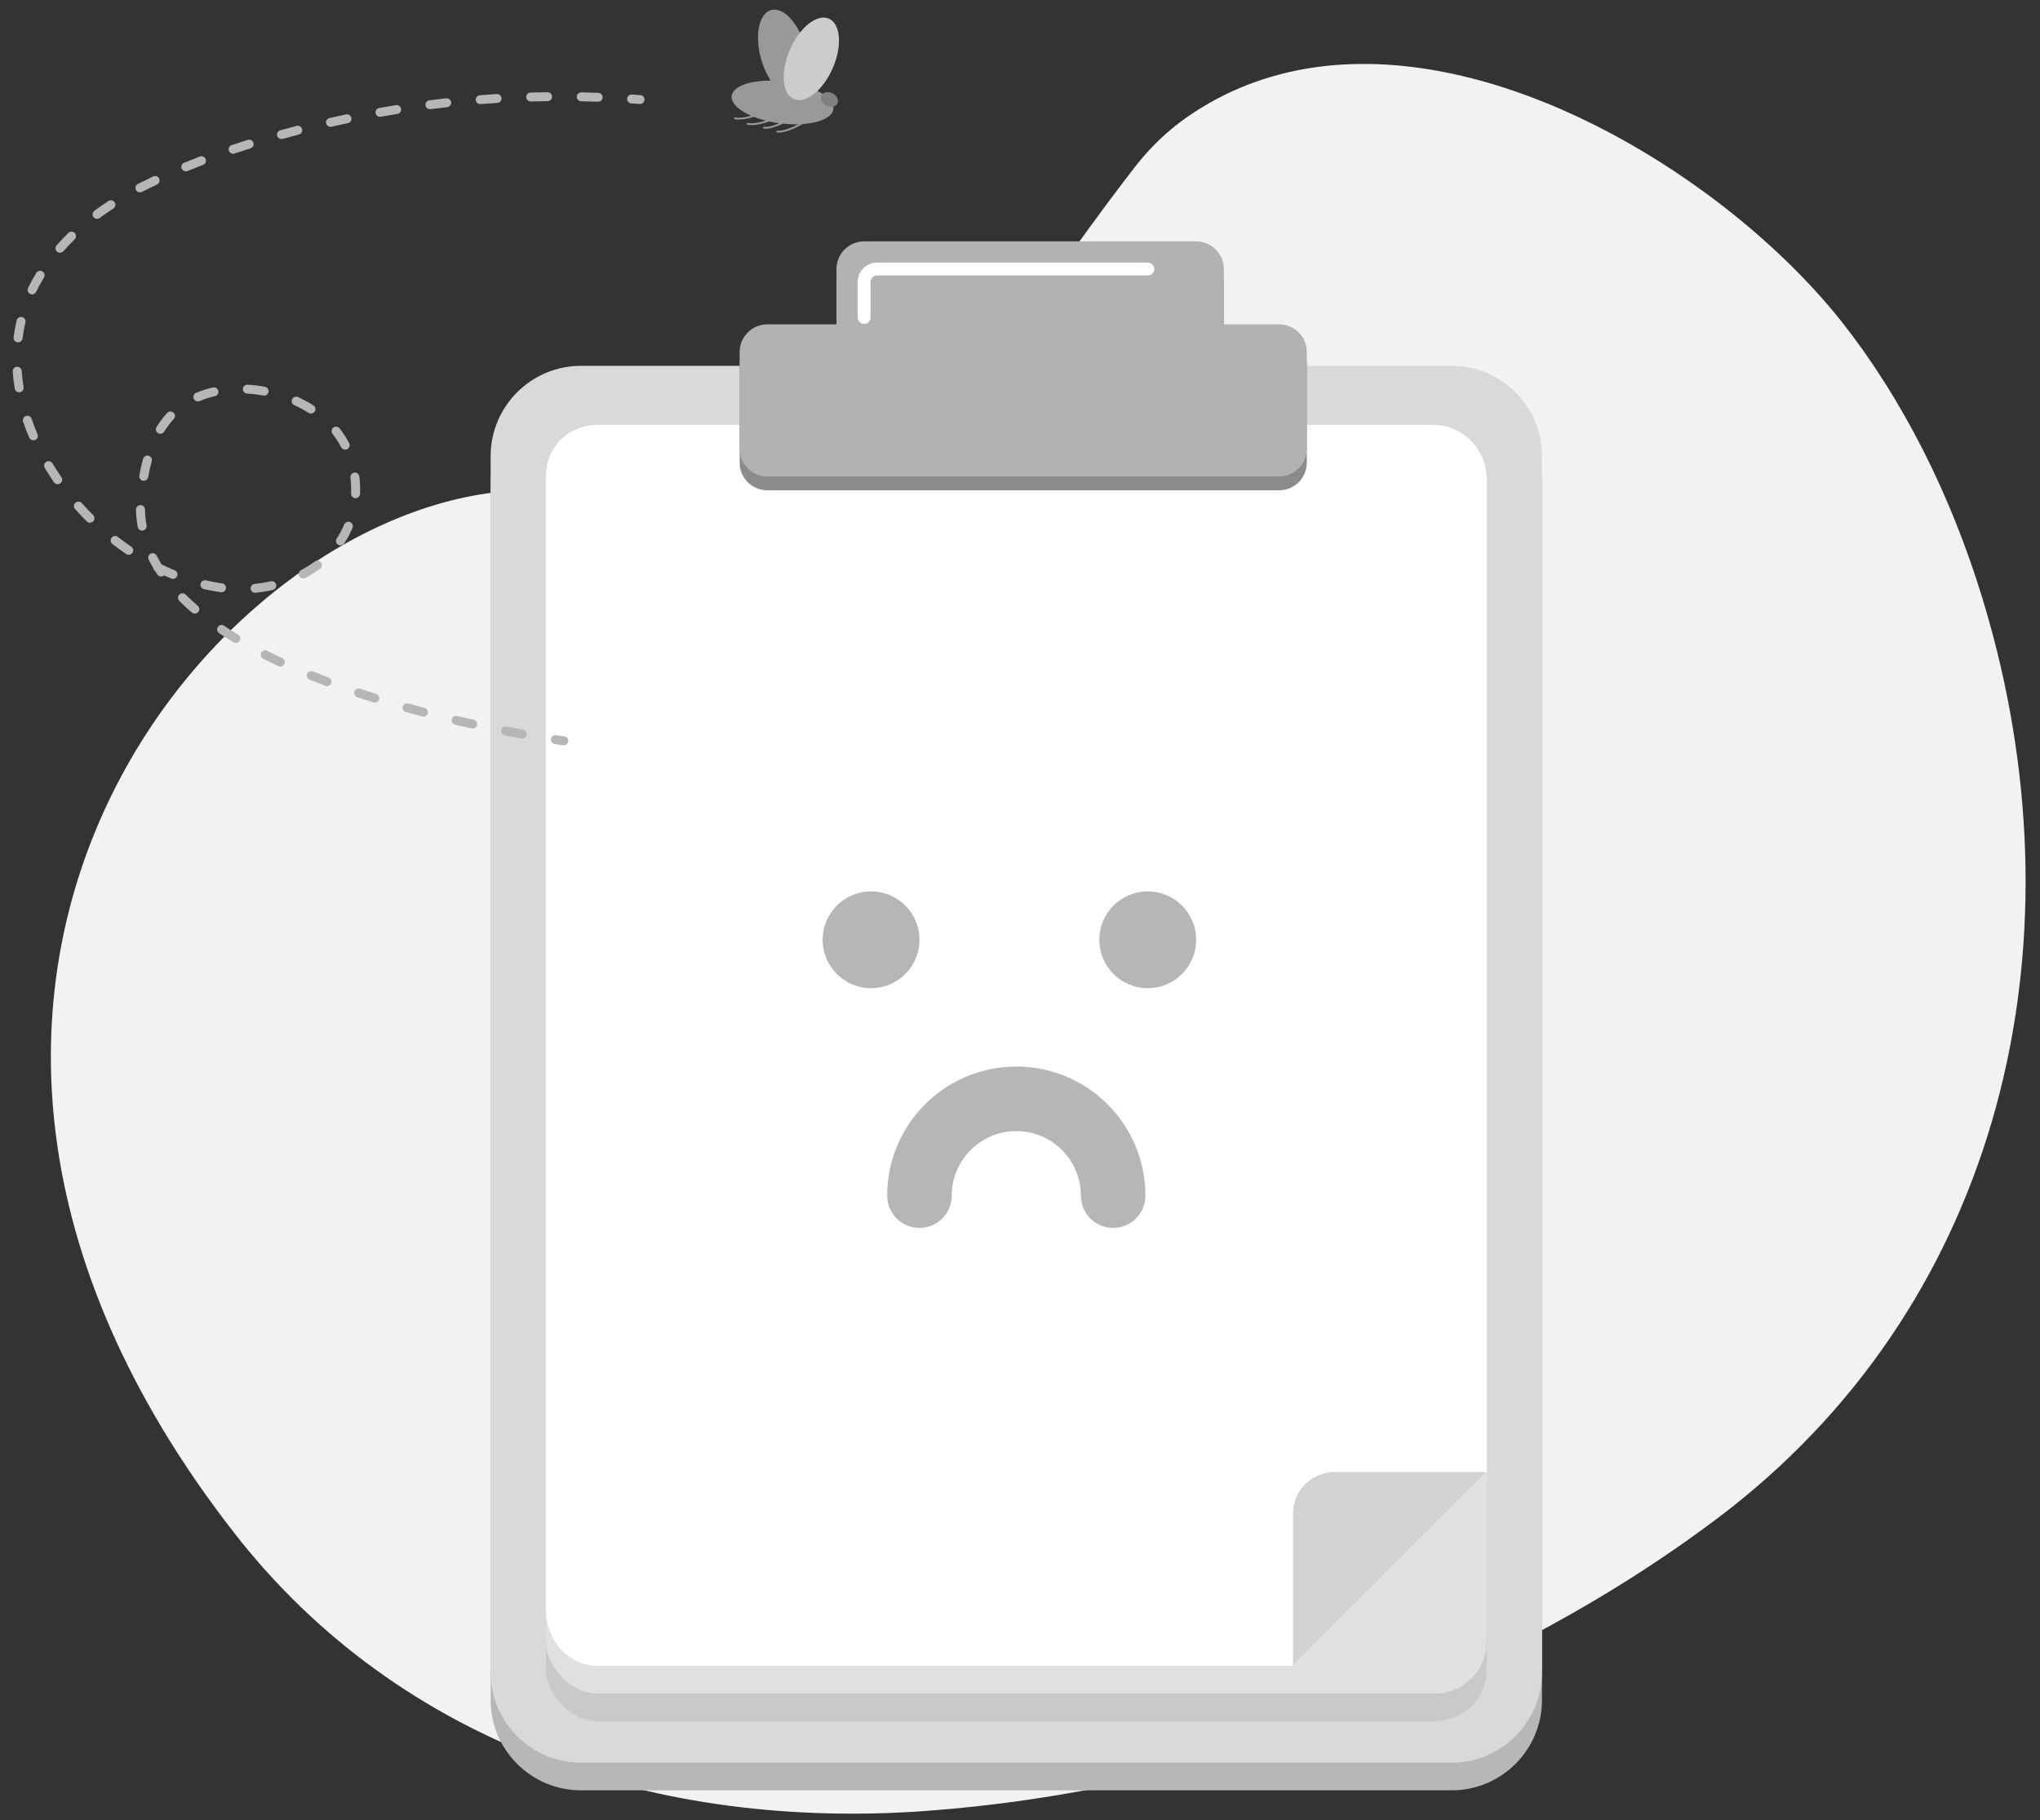 <svg width="158" height="141" viewBox="0 0 158 141" fill="none" xmlns="http://www.w3.org/2000/svg">
<rect x="0" y="0" width="158" height="141" fill="#333333" stroke="none"/>
<path d="M132.009 14.889C120.148 6.222 103.894 0.773 91.962 9.055C90.428 10.12 89.074 11.426 87.93 12.898C75.144 29.356 74.192 38.057 41.026 37.987C17.85 37.938 -15.284 75.709 18.079 118.681C31.002 135.327 51.122 141.791 71.668 140.301C93.086 138.748 115.829 130.577 133.022 117.623C154.488 101.449 161.1 74.672 154.352 49.2C152.269 41.341 148.967 33.725 144.252 27.077C143.737 26.351 143.203 25.637 142.651 24.938C139.931 21.497 136.252 17.988 132.011 14.889L132.009 14.889Z" fill="#F2F2F2"/>
<path d="M38 37.485C38 33.619 41.134 30.485 45 30.485H112.429C116.295 30.485 119.429 33.619 119.429 37.485V131.7C119.429 135.566 116.295 138.7 112.429 138.7H45C41.134 138.7 38 135.566 38 131.7V37.485Z" fill="#B8B6B6"/>
<path d="M38 35.342C38 31.476 41.134 28.342 45 28.342H112.429C116.295 28.342 119.429 31.476 119.429 35.342V129.556C119.429 133.422 116.295 136.556 112.429 136.556H45C41.134 136.556 38 133.422 38 129.556V35.342Z" fill="#D9D9D9"/>
<rect x="42.286" y="36.913" width="72.857" height="96.429" rx="4" fill="#C9C9C9"/>
<rect x="42.286" y="34.77" width="72.857" height="96.429" rx="4" fill="#E0E0E0"/>
<path d="M46.325 129.057C44.021 129.057 42.286 127.074 42.286 124.771L42.286 36.914C42.286 34.61 44.021 32.917 46.325 32.917L110.975 32.917C113.278 32.917 115.143 34.782 115.143 37.085L115.143 114.057L100.143 129.057L46.325 129.057Z" fill="white"/>
<circle cx="67.464" cy="72.807" r="3.75" fill="#B6B6B6"/>
<circle cx="88.893" cy="72.807" r="3.75" fill="#B6B6B6"/>
<path d="M86.214 92.628C86.214 88.486 82.856 85.128 78.714 85.128C74.572 85.128 71.214 88.486 71.214 92.628" stroke="#B6B6B6" stroke-width="5" stroke-linecap="round"/>
<path d="M103.376 114.038L115.143 114.038L100.143 129.038L100.143 117.271C100.143 115.484 101.589 114.038 103.376 114.038Z" fill="#D3D3D3"/>
<path d="M66.928 19.77C65.745 19.77 64.786 20.73 64.786 21.913V26.199H59.428C58.245 26.199 57.286 27.159 57.286 28.342V35.842C57.286 37.025 58.245 37.985 59.428 37.985H99.071C100.255 37.985 101.214 37.025 101.214 35.842V28.342C101.214 27.159 100.255 26.199 99.071 26.199H94.786V21.913C94.786 20.73 93.826 19.77 92.643 19.77H66.928Z" fill="#8B8B8B"/>
<path d="M66.928 18.699C65.745 18.699 64.786 19.659 64.786 20.842V25.128H59.428C58.245 25.128 57.286 26.087 57.286 27.271V34.771C57.286 35.954 58.245 36.913 59.428 36.913H99.071C100.255 36.913 101.214 35.954 101.214 34.771V27.271C101.214 26.087 100.255 25.128 99.071 25.128H94.786V20.842C94.786 19.659 93.826 18.699 92.643 18.699H66.928Z" fill="#B2B2B2"/>
<path d="M88.893 20.842H67.929C67.376 20.842 66.929 21.29 66.929 21.842V24.592" stroke="white" stroke-linecap="round"/>
<path d="M61.604 7.431C62.549 7.167 62.894 5.464 62.374 3.627C61.854 1.789 60.666 0.513 59.721 0.777C58.776 1.04 58.431 2.743 58.951 4.581C59.471 6.418 60.659 7.694 61.604 7.431Z" fill="#999999"/>
<path d="M64.547 8.457C64.665 7.567 62.998 6.615 60.823 6.33C58.647 6.045 56.788 6.535 56.67 7.425C56.551 8.314 58.219 9.266 60.394 9.551C62.57 9.836 64.429 9.346 64.547 8.457Z" fill="#999999"/>
<path d="M64.502 5.269C65.248 3.547 65.108 1.834 64.189 1.442C63.271 1.051 61.922 2.129 61.177 3.851C60.431 5.573 60.572 7.286 61.49 7.678C62.408 8.069 63.757 6.991 64.502 5.269Z" fill="#CCCCCC"/>
<path d="M64.806 8.1C64.616 8.334 64.208 8.349 63.894 8.136C63.581 7.922 63.48 7.559 63.67 7.325C63.86 7.092 64.268 7.077 64.582 7.29C64.895 7.504 64.996 7.867 64.806 8.1Z" fill="#808080"/>
<path d="M59.129 9.955C59.108 9.941 59.095 9.918 59.097 9.893C59.099 9.854 59.136 9.826 59.179 9.831C60.193 9.925 62.195 8.478 62.35 8.341C62.38 8.315 62.43 8.316 62.46 8.344C62.49 8.372 62.49 8.417 62.46 8.443C62.441 8.459 60.336 10.077 59.17 9.969C59.155 9.967 59.141 9.962 59.129 9.954V9.955Z" fill="#999999"/>
<path d="M56.882 9.218C56.858 9.201 56.845 9.173 56.852 9.145C56.86 9.108 56.901 9.085 56.943 9.095C57.938 9.32 60.165 8.163 60.342 8.049C60.376 8.026 60.425 8.035 60.45 8.067C60.476 8.099 60.469 8.142 60.436 8.164C60.414 8.178 58.056 9.49 56.911 9.23C56.901 9.228 56.891 9.224 56.882 9.218Z" fill="#999999"/>
<path d="M60.153 10.253C60.132 10.239 60.119 10.216 60.121 10.191C60.123 10.152 60.16 10.124 60.203 10.128C61.217 10.223 63.219 8.776 63.374 8.639C63.404 8.613 63.454 8.614 63.483 8.642C63.514 8.67 63.514 8.714 63.484 8.741C63.465 8.757 61.36 10.375 60.194 10.267C60.179 10.265 60.165 10.26 60.153 10.252V10.253Z" fill="#999999"/>
<path d="M57.855 9.646C57.831 9.629 57.818 9.601 57.825 9.573C57.833 9.535 57.874 9.513 57.916 9.522C58.911 9.748 61.138 8.591 61.315 8.476C61.349 8.454 61.398 8.462 61.423 8.494C61.449 8.526 61.442 8.57 61.408 8.591C61.387 8.605 59.029 9.917 57.884 9.658C57.873 9.655 57.863 9.651 57.855 9.646Z" fill="#999999"/>
<path d="M43.665 57.741C43.65 57.741 43.634 57.74 43.618 57.738C43.609 57.736 43.383 57.707 42.966 57.644C42.776 57.616 42.645 57.44 42.675 57.251C42.704 57.062 42.881 56.933 43.071 56.961C43.48 57.023 43.708 57.053 43.71 57.053C43.901 57.078 44.035 57.252 44.01 57.441C43.987 57.615 43.837 57.74 43.666 57.74L43.665 57.741Z" fill="#B6B6B6"/>
<path d="M40.446 57.217C40.425 57.217 40.404 57.215 40.383 57.211C39.958 57.134 39.524 57.052 39.093 56.967C38.905 56.93 38.782 56.749 38.819 56.561C38.857 56.374 39.039 56.252 39.228 56.289C39.656 56.373 40.087 56.454 40.509 56.532C40.698 56.566 40.824 56.746 40.789 56.934C40.758 57.101 40.612 57.218 40.447 57.218L40.446 57.217ZM36.602 56.441C36.578 56.441 36.552 56.438 36.526 56.432C36.099 56.338 35.669 56.239 35.248 56.141C35.061 56.096 34.945 55.91 34.99 55.725C35.034 55.539 35.222 55.424 35.409 55.468C35.827 55.567 36.255 55.664 36.679 55.758C36.867 55.8 36.984 55.984 36.943 56.171C36.906 56.332 36.763 56.441 36.603 56.441L36.602 56.441ZM32.793 55.518C32.764 55.518 32.734 55.514 32.704 55.506C32.279 55.395 31.853 55.279 31.438 55.163C31.253 55.111 31.145 54.92 31.197 54.736C31.25 54.552 31.442 54.446 31.627 54.497C32.038 54.612 32.461 54.727 32.883 54.838C33.068 54.888 33.179 55.077 33.13 55.261C33.088 55.415 32.947 55.518 32.793 55.518ZM29.028 54.434C28.994 54.434 28.958 54.429 28.923 54.418C28.503 54.285 28.083 54.15 27.675 54.013C27.493 53.953 27.394 53.757 27.455 53.575C27.517 53.395 27.715 53.297 27.897 53.358C28.301 53.492 28.716 53.627 29.134 53.758C29.316 53.815 29.418 54.009 29.36 54.192C29.313 54.339 29.177 54.433 29.028 54.433V54.434ZM25.325 53.158C25.284 53.158 25.243 53.151 25.201 53.135C24.786 52.978 24.373 52.816 23.976 52.656C23.798 52.584 23.713 52.383 23.785 52.206C23.858 52.029 24.06 51.945 24.238 52.016C24.631 52.175 25.038 52.334 25.449 52.489C25.628 52.557 25.719 52.757 25.65 52.935C25.597 53.074 25.464 53.158 25.325 53.158H25.325ZM21.715 51.641C21.665 51.641 21.615 51.631 21.567 51.609C21.164 51.42 20.766 51.227 20.385 51.033C20.213 50.946 20.145 50.739 20.233 50.568C20.321 50.398 20.53 50.331 20.702 50.418C21.077 50.608 21.468 50.798 21.865 50.984C22.039 51.066 22.113 51.272 22.031 51.444C21.972 51.569 21.847 51.642 21.716 51.642L21.715 51.641ZM18.261 49.809C18.199 49.809 18.137 49.793 18.08 49.758C17.697 49.526 17.322 49.288 16.968 49.049C16.809 48.942 16.767 48.727 16.875 48.569C16.983 48.412 17.2 48.37 17.359 48.477C17.704 48.71 18.069 48.942 18.443 49.169C18.607 49.269 18.659 49.481 18.559 49.644C18.494 49.751 18.379 49.809 18.262 49.809H18.261ZM15.088 47.539C15.007 47.539 14.926 47.511 14.86 47.455C14.517 47.16 14.19 46.856 13.888 46.554C13.752 46.419 13.753 46.2 13.889 46.065C14.026 45.93 14.246 45.931 14.382 46.067C14.672 46.357 14.986 46.648 15.316 46.932C15.462 47.057 15.478 47.275 15.352 47.419C15.283 47.498 15.187 47.538 15.089 47.538L15.088 47.539ZM19.76 45.925C19.583 45.925 19.433 45.793 19.414 45.616C19.394 45.426 19.533 45.256 19.724 45.236C20.144 45.193 20.563 45.124 20.969 45.032C21.156 44.99 21.343 45.105 21.386 45.291C21.429 45.477 21.312 45.663 21.125 45.705C20.691 45.804 20.244 45.877 19.797 45.923C19.785 45.925 19.773 45.925 19.761 45.925L19.76 45.925ZM17.157 45.884C17.141 45.884 17.125 45.884 17.109 45.881C17.071 45.876 17.033 45.87 16.995 45.865C16.598 45.806 16.195 45.729 15.795 45.636C15.608 45.593 15.492 45.407 15.536 45.221C15.58 45.035 15.768 44.92 15.955 44.963C16.336 45.052 16.72 45.125 17.097 45.181C17.133 45.186 17.169 45.192 17.204 45.197C17.395 45.223 17.528 45.397 17.501 45.586C17.477 45.76 17.328 45.884 17.157 45.884ZM13.396 44.846C13.351 44.846 13.306 44.838 13.263 44.82C13.078 44.743 12.892 44.663 12.707 44.579C12.696 44.589 12.684 44.598 12.671 44.606C12.511 44.711 12.295 44.668 12.189 44.509C12.131 44.423 12.075 44.335 12.019 44.248C11.931 44.189 11.876 44.096 11.865 43.995C11.739 43.784 11.623 43.57 11.515 43.356C11.429 43.185 11.499 42.978 11.671 42.893C11.844 42.807 12.052 42.877 12.138 43.048C12.252 43.273 12.376 43.499 12.512 43.723C12.849 43.888 13.191 44.042 13.531 44.183C13.708 44.256 13.793 44.458 13.719 44.635C13.663 44.768 13.533 44.847 13.398 44.847L13.396 44.846ZM23.487 44.819C23.363 44.819 23.242 44.752 23.18 44.636C23.088 44.468 23.153 44.258 23.322 44.169C23.695 43.971 24.05 43.747 24.377 43.503C24.531 43.389 24.749 43.42 24.865 43.572C24.98 43.725 24.95 43.941 24.796 44.056C24.44 44.321 24.055 44.564 23.651 44.779C23.598 44.806 23.542 44.82 23.487 44.82V44.819ZM9.968 42.983C9.9 42.983 9.831 42.963 9.771 42.922C9.41 42.675 9.05 42.413 8.703 42.142C8.551 42.025 8.525 41.807 8.644 41.657C8.762 41.507 8.982 41.481 9.132 41.599C9.469 41.861 9.816 42.115 10.166 42.352C10.324 42.461 10.364 42.675 10.255 42.833C10.187 42.931 10.079 42.983 9.968 42.983ZM26.37 42.254C26.305 42.254 26.238 42.236 26.179 42.197C26.018 42.092 25.974 41.878 26.079 41.719C26.097 41.693 26.114 41.666 26.131 41.64C26.333 41.325 26.511 40.985 26.657 40.633C26.731 40.456 26.935 40.373 27.112 40.445C27.29 40.519 27.373 40.721 27.301 40.896C27.138 41.286 26.942 41.66 26.718 42.01C26.699 42.039 26.68 42.068 26.661 42.098C26.594 42.199 26.483 42.254 26.369 42.254H26.37ZM11.007 41.107C10.841 41.107 10.694 40.988 10.664 40.821C10.587 40.383 10.542 39.934 10.532 39.485C10.528 39.294 10.681 39.136 10.873 39.132C11.063 39.129 11.225 39.279 11.229 39.469C11.238 39.883 11.278 40.297 11.35 40.702C11.383 40.89 11.257 41.069 11.067 41.102C11.046 41.105 11.027 41.107 11.007 41.107ZM6.968 40.497C6.878 40.497 6.789 40.463 6.721 40.395C6.41 40.086 6.105 39.763 5.814 39.436C5.686 39.293 5.7 39.074 5.844 38.948C5.988 38.821 6.208 38.835 6.336 38.978C6.618 39.295 6.914 39.607 7.215 39.907C7.351 40.042 7.351 40.261 7.215 40.396C7.147 40.463 7.059 40.497 6.969 40.497H6.968ZM27.537 38.593C27.532 38.593 27.527 38.593 27.522 38.593C27.33 38.584 27.181 38.423 27.19 38.233C27.195 38.121 27.197 38.008 27.197 37.896C27.197 37.596 27.179 37.294 27.142 36.998C27.119 36.808 27.254 36.636 27.445 36.612C27.635 36.589 27.809 36.724 27.833 36.913C27.873 37.237 27.893 37.568 27.893 37.895C27.893 38.017 27.891 38.142 27.885 38.263C27.877 38.449 27.723 38.593 27.537 38.593V38.593ZM4.468 37.511C4.357 37.511 4.248 37.458 4.181 37.36C3.93 36.997 3.689 36.623 3.465 36.25C3.366 36.086 3.421 35.874 3.586 35.776C3.751 35.678 3.965 35.733 4.063 35.896C4.28 36.257 4.513 36.618 4.756 36.969C4.864 37.127 4.824 37.341 4.665 37.45C4.605 37.491 4.537 37.511 4.469 37.511H4.468ZM11.133 37.248C11.113 37.248 11.092 37.247 11.071 37.243C10.882 37.209 10.756 37.029 10.79 36.842C10.873 36.387 10.97 35.951 11.082 35.548C11.133 35.364 11.325 35.255 11.51 35.306C11.695 35.356 11.805 35.547 11.754 35.731C11.648 36.114 11.554 36.529 11.475 36.964C11.445 37.131 11.298 37.248 11.133 37.248ZM26.733 34.835C26.607 34.835 26.485 34.767 26.423 34.647C26.302 34.414 26.167 34.187 26.022 33.974C25.939 33.853 25.85 33.732 25.758 33.615C25.638 33.466 25.664 33.248 25.815 33.13C25.965 33.011 26.185 33.037 26.304 33.186C26.407 33.316 26.507 33.451 26.599 33.586C26.76 33.822 26.91 34.074 27.043 34.332C27.131 34.502 27.063 34.71 26.892 34.797C26.842 34.823 26.787 34.835 26.733 34.835V34.835ZM2.583 34.112C2.448 34.112 2.318 34.033 2.263 33.9C2.089 33.492 1.929 33.077 1.789 32.666C1.728 32.486 1.826 32.289 2.008 32.228C2.19 32.167 2.388 32.265 2.449 32.445C2.583 32.84 2.736 33.239 2.904 33.631C2.98 33.807 2.897 34.01 2.72 34.084C2.675 34.102 2.63 34.111 2.584 34.111L2.583 34.112ZM12.421 33.603C12.359 33.603 12.296 33.587 12.24 33.552C12.076 33.453 12.025 33.24 12.125 33.077C12.37 32.68 12.647 32.315 12.949 31.99C13.08 31.85 13.3 31.841 13.441 31.971C13.582 32.101 13.591 32.32 13.46 32.459C13.188 32.75 12.939 33.08 12.718 33.438C12.652 33.545 12.537 33.603 12.421 33.603H12.421ZM24.085 32.038C24.021 32.038 23.957 32.021 23.899 31.984C23.553 31.767 23.181 31.567 22.794 31.391C22.619 31.311 22.542 31.107 22.622 30.934C22.702 30.76 22.908 30.684 23.083 30.763C23.499 30.952 23.899 31.166 24.271 31.4C24.434 31.502 24.482 31.716 24.379 31.877C24.313 31.98 24.2 32.037 24.084 32.037L24.085 32.038ZM15.327 31.099C15.192 31.099 15.063 31.02 15.007 30.889C14.932 30.713 15.014 30.511 15.191 30.436C15.598 30.263 16.034 30.123 16.488 30.017C16.676 29.975 16.862 30.09 16.906 30.276C16.95 30.462 16.833 30.648 16.645 30.691C16.231 30.787 15.834 30.915 15.464 31.072C15.419 31.09 15.373 31.099 15.327 31.099V31.099ZM20.454 30.649C20.433 30.649 20.412 30.648 20.391 30.643C19.976 30.568 19.554 30.517 19.14 30.494C18.948 30.483 18.801 30.32 18.812 30.129C18.823 29.939 18.987 29.794 19.179 29.804C19.623 29.829 20.073 29.883 20.517 29.964C20.706 29.999 20.832 30.178 20.797 30.367C20.766 30.534 20.62 30.65 20.455 30.65L20.454 30.649ZM1.484 30.391C1.317 30.391 1.168 30.271 1.14 30.101C1.068 29.662 1.015 29.219 0.984 28.784C0.97 28.594 1.115 28.428 1.306 28.415C1.497 28.401 1.664 28.544 1.678 28.734C1.708 29.148 1.759 29.57 1.827 29.989C1.858 30.177 1.73 30.354 1.54 30.386C1.521 30.389 1.502 30.39 1.484 30.39V30.391ZM1.399 26.521C1.384 26.521 1.37 26.52 1.355 26.518C1.164 26.494 1.029 26.321 1.053 26.132C1.11 25.692 1.189 25.251 1.291 24.822C1.335 24.637 1.522 24.521 1.71 24.565C1.897 24.609 2.013 24.794 1.969 24.981C1.873 25.386 1.798 25.803 1.745 26.219C1.722 26.394 1.572 26.521 1.399 26.521L1.399 26.521ZM2.489 22.808C2.439 22.808 2.388 22.797 2.34 22.774C2.166 22.693 2.092 22.487 2.174 22.314C2.329 21.989 2.501 21.666 2.685 21.352C2.726 21.282 2.767 21.213 2.809 21.144C2.909 20.981 3.122 20.928 3.287 21.027C3.452 21.125 3.505 21.338 3.405 21.501C3.366 21.566 3.326 21.632 3.287 21.699C3.113 21.996 2.95 22.303 2.803 22.61C2.744 22.735 2.619 22.808 2.489 22.808ZM4.645 19.58C4.564 19.58 4.483 19.552 4.417 19.495C4.272 19.37 4.256 19.152 4.383 19.008C4.669 18.682 4.976 18.357 5.295 18.046C5.433 17.912 5.653 17.913 5.788 18.049C5.923 18.185 5.921 18.404 5.785 18.538C5.478 18.838 5.184 19.148 4.91 19.461C4.841 19.54 4.744 19.581 4.646 19.581L4.645 19.58ZM7.52 16.953C7.414 16.953 7.31 16.905 7.241 16.814C7.126 16.661 7.157 16.445 7.311 16.33C7.658 16.072 8.023 15.818 8.396 15.574C8.556 15.469 8.772 15.514 8.878 15.673C8.984 15.832 8.94 16.047 8.779 16.152C8.418 16.388 8.065 16.634 7.728 16.884C7.665 16.931 7.593 16.953 7.52 16.953ZM10.84 14.904C10.714 14.904 10.593 14.836 10.531 14.717C10.442 14.547 10.509 14.339 10.681 14.251L10.799 14.191C11.144 14.016 11.501 13.842 11.859 13.671C12.033 13.589 12.241 13.662 12.324 13.833C12.407 14.006 12.333 14.212 12.16 14.294C11.806 14.462 11.455 14.634 11.115 14.806L11 14.864C10.949 14.891 10.894 14.903 10.84 14.903V14.904ZM14.393 13.276C14.256 13.276 14.126 13.196 14.071 13.063C13.997 12.886 14.081 12.684 14.258 12.611C14.657 12.447 15.066 12.284 15.477 12.126C15.657 12.057 15.858 12.146 15.928 12.323C15.997 12.502 15.908 12.701 15.729 12.77C15.323 12.926 14.918 13.087 14.525 13.249C14.481 13.267 14.437 13.275 14.392 13.275L14.393 13.276ZM18.058 11.912C17.913 11.912 17.777 11.822 17.728 11.678C17.667 11.497 17.764 11.3 17.946 11.24C18.352 11.103 18.772 10.967 19.193 10.835C19.375 10.777 19.572 10.877 19.63 11.06C19.688 11.241 19.587 11.436 19.403 11.493C18.986 11.624 18.572 11.76 18.169 11.894C18.132 11.907 18.095 11.912 18.058 11.912ZM21.799 10.772C21.647 10.772 21.507 10.672 21.464 10.519C21.413 10.335 21.521 10.144 21.707 10.093C22.123 9.978 22.549 9.865 22.973 9.756C23.159 9.708 23.348 9.818 23.397 10.003C23.445 10.188 23.334 10.376 23.148 10.425C22.728 10.533 22.306 10.646 21.893 10.759C21.862 10.767 21.83 10.771 21.799 10.771V10.772ZM25.597 9.825C25.438 9.825 25.294 9.716 25.258 9.555C25.215 9.369 25.333 9.184 25.52 9.142C25.942 9.048 26.373 8.954 26.801 8.864C26.988 8.825 27.173 8.944 27.213 9.131C27.253 9.318 27.133 9.501 26.944 9.54C26.52 9.629 26.092 9.722 25.674 9.816C25.648 9.821 25.622 9.824 25.597 9.824V9.825ZM29.433 9.05C29.268 9.05 29.121 8.933 29.091 8.766C29.057 8.578 29.182 8.398 29.372 8.364C29.8 8.288 30.235 8.213 30.664 8.144C30.854 8.113 31.033 8.241 31.064 8.429C31.095 8.617 30.966 8.794 30.777 8.826C30.351 8.895 29.921 8.968 29.497 9.044C29.476 9.048 29.455 9.05 29.435 9.05H29.433ZM33.302 8.458C33.129 8.458 32.979 8.331 32.956 8.157C32.932 7.968 33.067 7.795 33.258 7.771C33.688 7.717 34.126 7.665 34.559 7.617C34.751 7.596 34.923 7.733 34.943 7.923C34.965 8.113 34.827 8.283 34.635 8.304C34.205 8.351 33.771 8.403 33.346 8.457C33.331 8.458 33.316 8.459 33.301 8.459L33.302 8.458ZM37.196 8.064C37.016 8.064 36.863 7.926 36.849 7.745C36.834 7.555 36.978 7.389 37.169 7.374C37.602 7.341 38.042 7.311 38.477 7.285C38.669 7.274 38.834 7.419 38.845 7.609C38.857 7.8 38.71 7.963 38.519 7.975C38.088 8 37.651 8.03 37.222 8.062C37.213 8.062 37.204 8.063 37.195 8.063L37.196 8.064ZM46.324 7.883C46.32 7.883 46.316 7.883 46.312 7.883C45.881 7.868 45.444 7.856 45.013 7.847C44.821 7.843 44.667 7.685 44.672 7.495C44.676 7.304 44.837 7.151 45.027 7.156C45.461 7.164 45.902 7.177 46.336 7.192C46.528 7.199 46.679 7.359 46.672 7.55C46.665 7.736 46.51 7.883 46.324 7.883ZM41.105 7.862C40.917 7.862 40.762 7.713 40.757 7.526C40.752 7.335 40.904 7.176 41.096 7.171C41.531 7.159 41.971 7.15 42.407 7.146C42.408 7.146 42.409 7.146 42.411 7.146C42.601 7.146 42.757 7.298 42.758 7.487C42.761 7.678 42.607 7.835 42.414 7.836C41.983 7.841 41.546 7.85 41.115 7.862C41.112 7.862 41.108 7.862 41.105 7.862Z" fill="#B6B6B6"/>
<path d="M49.572 8.057C49.564 8.057 49.555 8.057 49.547 8.057C49.331 8.041 49.114 8.025 48.898 8.011C48.706 7.999 48.561 7.834 48.573 7.644C48.585 7.453 48.752 7.31 48.943 7.322C49.161 7.336 49.379 7.352 49.597 7.367C49.789 7.381 49.933 7.547 49.918 7.737C49.905 7.919 49.752 8.057 49.571 8.057L49.572 8.057Z" fill="#B6B6B6"/>
</svg>
